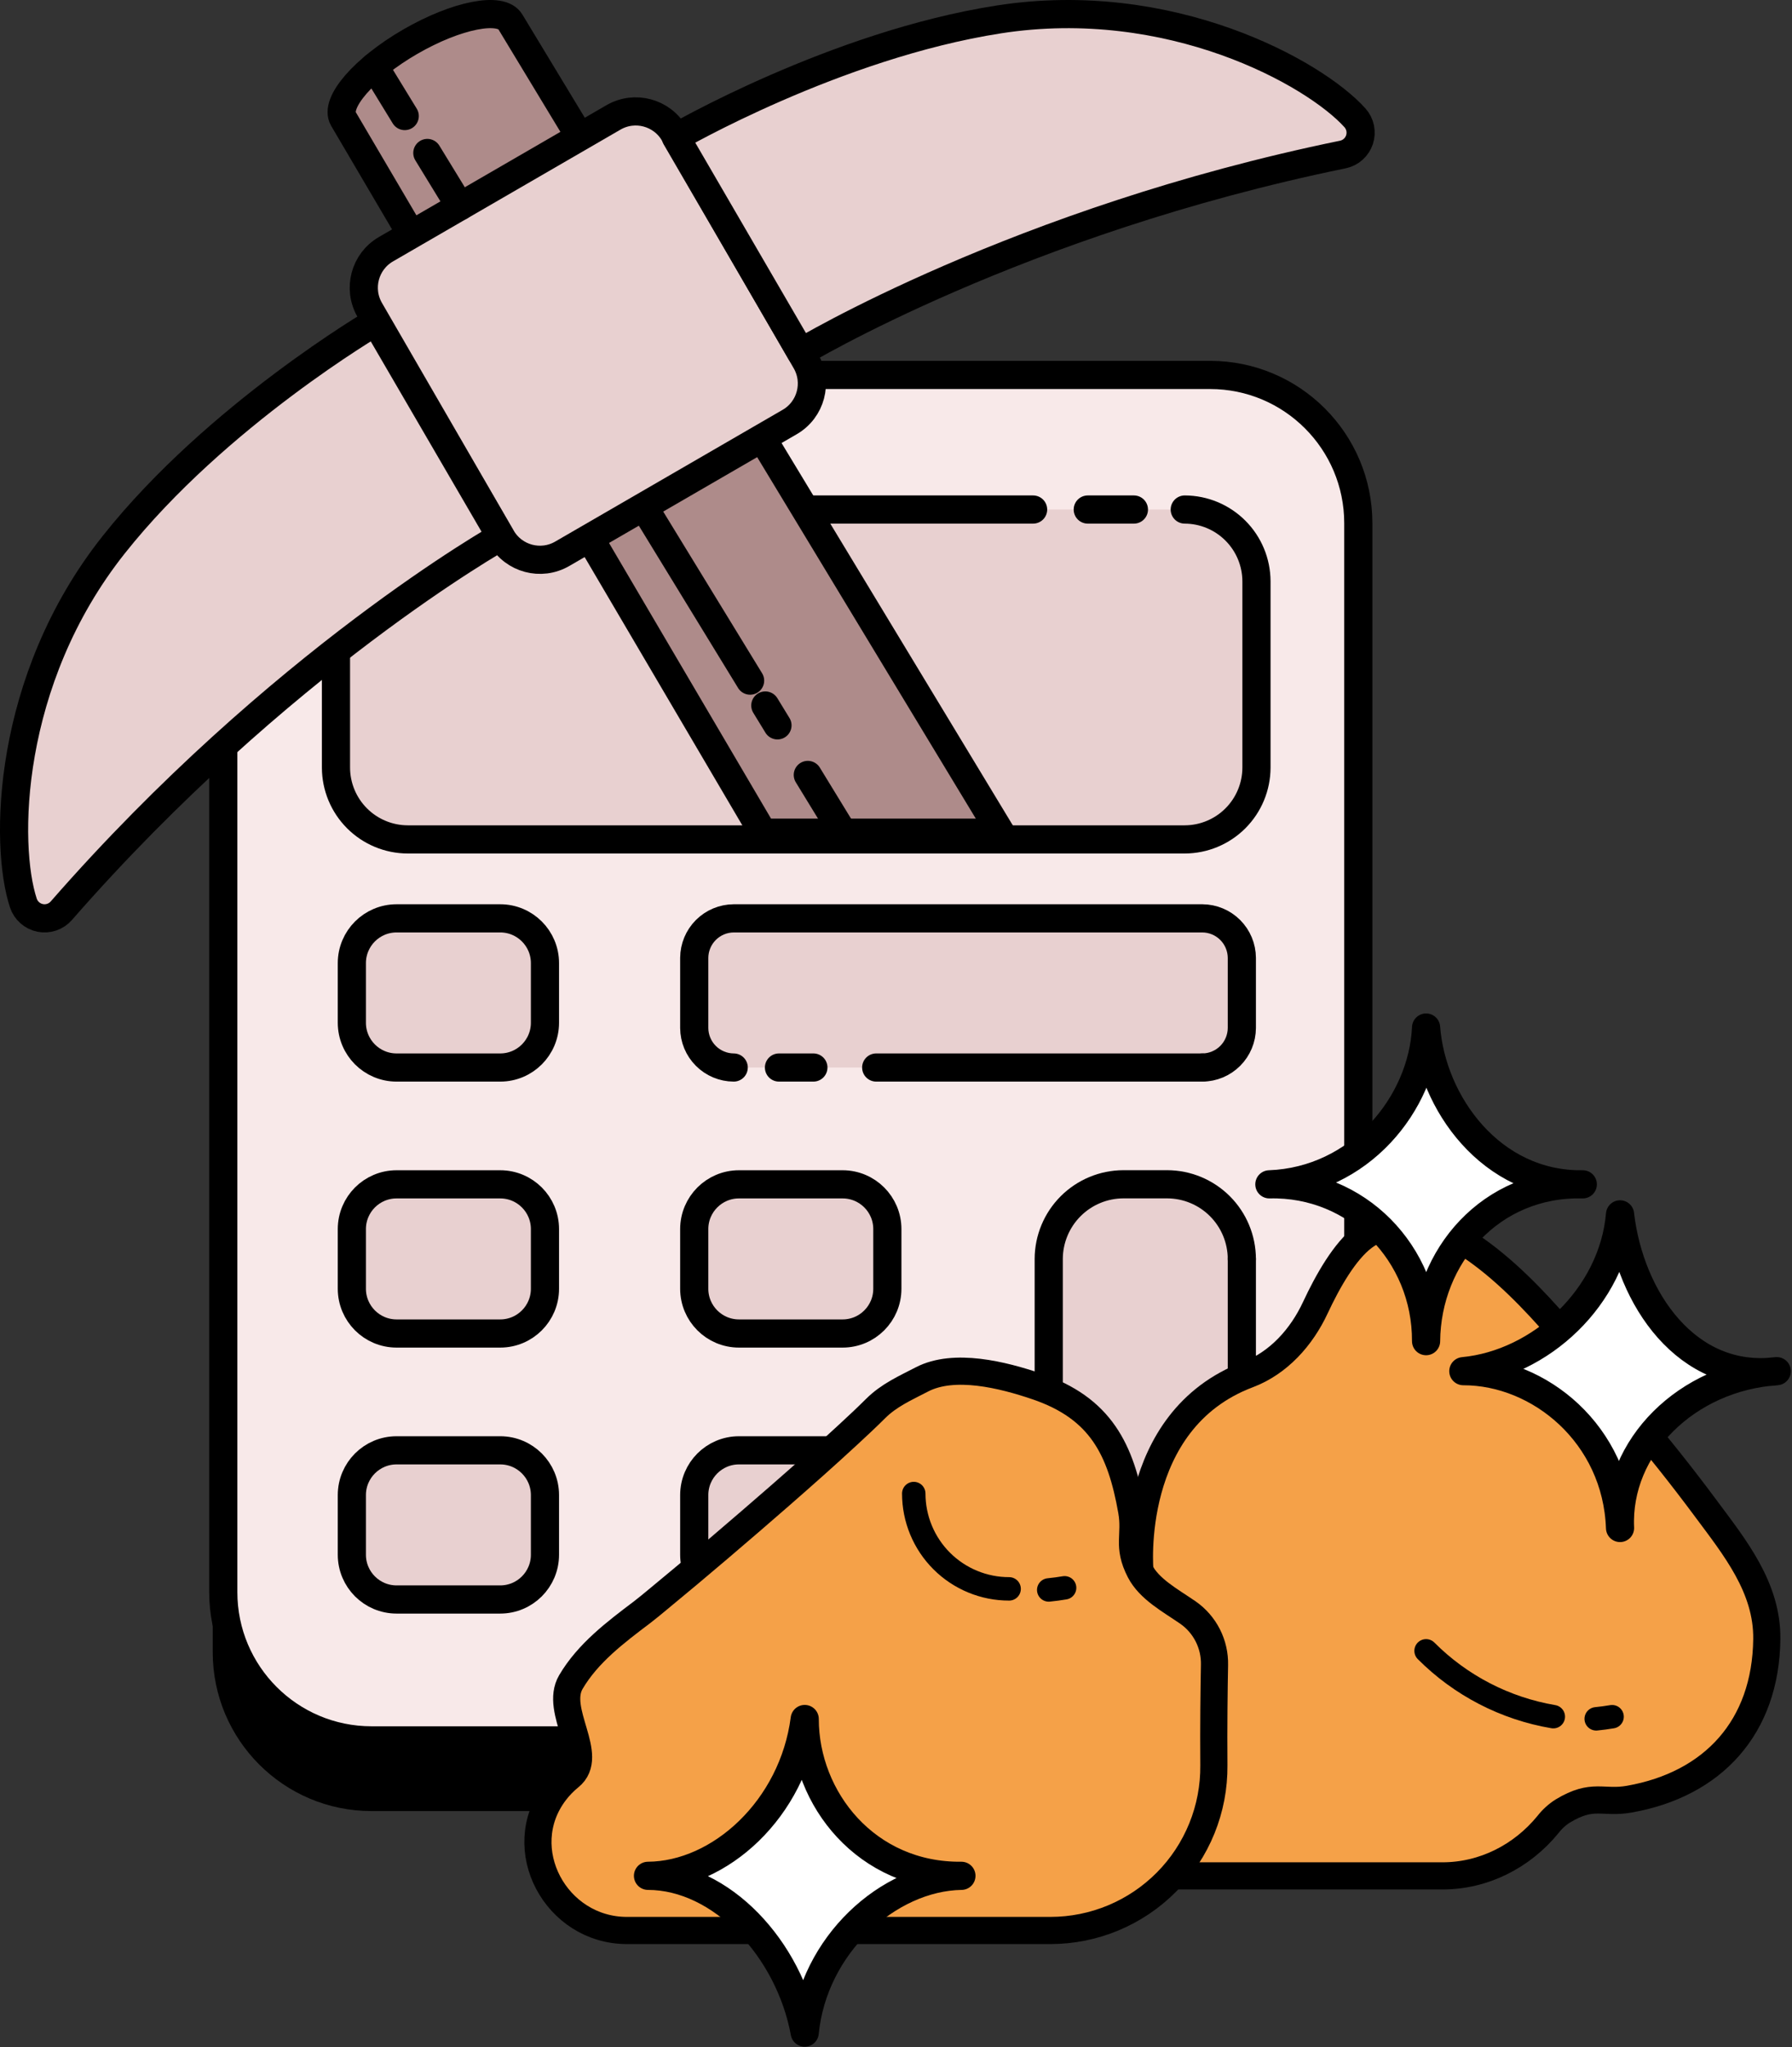 <svg width="903" height="1031" viewBox="0 0 903 1031" fill="none" xmlns="http://www.w3.org/2000/svg">
<rect x="0" y="0" width="903" height="1031" fill="#333333" stroke="none"/>
<g clip-path="url(#clip0_1278_2)">
<path d="M609.77 219.1H187.2C145.95 219.1 112.51 252.54 112.51 293.79V832.04C112.51 873.29 145.95 906.73 187.2 906.73H609.77C651.02 906.73 684.46 873.29 684.46 832.04V293.79C684.46 252.54 651.02 219.1 609.77 219.1Z" fill="black" stroke="black" stroke-width="10.64" stroke-linecap="round" stroke-linejoin="round"/>
<path d="M609.77 188.82H187.2C145.95 188.82 112.51 222.26 112.51 263.51V801.76C112.51 843.01 145.95 876.45 187.2 876.45H609.77C651.02 876.45 684.46 843.01 684.46 801.76V263.51C684.46 222.26 651.02 188.82 609.77 188.82Z" fill="#F8E9E9" stroke="black" stroke-width="14.19" stroke-linecap="round" stroke-linejoin="round"/>
<path d="M252.07 462.48H199.84C187.391 462.48 177.3 472.571 177.3 485.02V515.06C177.3 527.508 187.391 537.6 199.84 537.6H252.07C264.518 537.6 274.61 527.508 274.61 515.06V485.02C274.61 472.571 264.518 462.48 252.07 462.48Z" fill="#E8D0D0" stroke="black" stroke-width="14.19" stroke-linecap="round" stroke-linejoin="round"/>
<path d="M369.72 537.6C364.454 537.571 359.412 535.466 355.688 531.742C351.964 528.019 349.859 522.976 349.83 517.71V482.37C349.859 477.104 351.964 472.061 355.688 468.338C359.412 464.614 364.454 462.509 369.72 462.48H605.88C611.146 462.509 616.189 464.614 619.913 468.338C623.636 472.061 625.741 477.104 625.77 482.37V517.71C625.741 522.976 623.636 528.019 619.913 531.742C616.189 535.466 611.146 537.571 605.88 537.6" fill="#E8D0D0"/>
<path d="M369.72 537.6C364.454 537.571 359.412 535.466 355.688 531.742C351.964 528.019 349.859 522.976 349.83 517.71V482.37C349.859 477.104 351.964 472.061 355.688 468.338C359.412 464.614 364.454 462.509 369.72 462.48H605.88C611.146 462.509 616.189 464.614 619.913 468.338C623.636 472.061 625.741 477.104 625.77 482.37V517.71C625.741 522.976 623.636 528.019 619.913 531.742C616.189 535.466 611.146 537.571 605.88 537.6" stroke="black" stroke-width="14.19" stroke-linecap="round" stroke-linejoin="round"/>
<path d="M252.07 596.43H199.84C187.391 596.43 177.3 606.521 177.3 618.97V649.01C177.3 661.458 187.391 671.55 199.84 671.55H252.07C264.518 671.55 274.61 661.458 274.61 649.01V618.97C274.61 606.521 264.518 596.43 252.07 596.43Z" fill="#E8D0D0" stroke="black" stroke-width="14.19" stroke-linecap="round" stroke-linejoin="round"/>
<path d="M424.6 596.43H372.37C359.922 596.43 349.83 606.521 349.83 618.97V649.01C349.83 661.458 359.922 671.55 372.37 671.55H424.6C437.049 671.55 447.14 661.458 447.14 649.01V618.97C447.14 606.521 437.049 596.43 424.6 596.43Z" fill="#E8D0D0" stroke="black" stroke-width="14.19" stroke-linecap="round" stroke-linejoin="round"/>
<path d="M252.07 730.38H199.84C187.391 730.38 177.3 740.471 177.3 752.92V782.96C177.3 795.408 187.391 805.5 199.84 805.5H252.07C264.518 805.5 274.61 795.408 274.61 782.96V752.92C274.61 740.471 264.518 730.38 252.07 730.38Z" fill="#E8D0D0" stroke="black" stroke-width="14.19" stroke-linecap="round" stroke-linejoin="round"/>
<path d="M424.6 730.38H372.37C359.922 730.38 349.83 740.471 349.83 752.92V782.96C349.83 795.408 359.922 805.5 372.37 805.5H424.6C437.049 805.5 447.14 795.408 447.14 782.96V752.92C447.14 740.471 437.049 730.38 424.6 730.38Z" fill="#E8D0D0" stroke="black" stroke-width="14.19" stroke-linecap="round" stroke-linejoin="round"/>
<path d="M625.77 767.9C625.741 777.863 621.77 787.41 614.725 794.455C607.68 801.5 598.133 805.471 588.17 805.5H566.06C556.097 805.471 546.55 801.5 539.505 794.455C532.46 787.41 528.489 777.863 528.46 767.9V634C528.489 624.037 532.46 614.49 539.505 607.445C546.55 600.4 556.097 596.429 566.06 596.4H588.17C598.133 596.429 607.68 600.4 614.725 607.445C621.77 614.49 625.741 624.037 625.77 634" fill="#E8D0D0"/>
<path d="M625.77 767.9C625.741 777.863 621.77 787.41 614.725 794.455C607.68 801.5 598.133 805.471 588.17 805.5H566.06C556.097 805.471 546.55 801.5 539.505 794.455C532.46 787.41 528.489 777.863 528.46 767.9V634C528.489 624.037 532.46 614.49 539.505 607.445C546.55 600.4 556.097 596.429 566.06 596.4H588.17C598.133 596.429 607.68 600.4 614.725 607.445C621.77 614.49 625.741 624.037 625.77 634" stroke="black" stroke-width="14.19" stroke-linecap="round" stroke-linejoin="round"/>
<path d="M597 256.6C606.578 256.629 615.755 260.447 622.526 267.221C629.298 273.994 633.113 283.172 633.14 292.75V386.59C633.113 396.167 629.297 405.344 622.526 412.116C615.754 418.888 606.577 422.704 597 422.73H205.44C195.863 422.704 186.686 418.888 179.914 412.116C173.142 405.344 169.326 396.167 169.3 386.59V292.75C169.326 283.172 173.142 273.994 179.913 267.221C186.685 260.447 195.862 256.629 205.44 256.6" fill="#E8D0D0"/>
<path d="M597 256.6C606.578 256.629 615.755 260.447 622.526 267.221C629.298 273.994 633.113 283.172 633.14 292.75V386.59C633.113 396.167 629.297 405.344 622.526 412.116C615.754 418.888 606.577 422.704 597 422.73H205.44C195.863 422.704 186.686 418.888 179.914 412.116C173.142 405.344 169.326 396.167 169.3 386.59V292.75C169.326 283.172 173.142 273.994 179.913 267.221C186.685 260.447 195.862 256.629 205.44 256.6" stroke="black" stroke-width="14.19" stroke-linecap="round" stroke-linejoin="round"/>
<path d="M205.44 256.6H520.59" stroke="black" stroke-width="14.19" stroke-linecap="round" stroke-linejoin="round"/>
<path d="M548.13 256.6H571.38" stroke="black" stroke-width="14.19" stroke-linecap="round" stroke-linejoin="round"/>
<path d="M628.9 692.21C644.28 686.41 655.9 673.4 662.83 658.5C669.14 644.98 677.67 630.06 687.07 622.99C700.55 612.85 720.25 614.99 734.77 623.53C768.77 643.62 796.12 682.66 820.95 711.35C834.4 726.89 847.18 742.97 859.44 759.47C874.18 779.3 890.61 799.47 890.3 825.47C889.78 869.83 863.19 898.62 821.01 906.05C807.47 908.44 802.78 902.78 787.45 912.05C784.619 913.85 782.122 916.127 780.07 918.78C766.93 934.89 747.62 944.69 726.88 944.69H458.93C458.93 944.69 450.84 885.09 503.93 879.86C503.93 879.86 499.93 795.01 574.41 791.11C574.4 791.08 567.46 715.37 628.9 692.21Z" fill="#F5A148" stroke="black" stroke-width="13.68" stroke-miterlimit="10"/>
<path d="M287.13 894.77C300.23 884.15 279.13 861.59 287.67 847.07C296.21 832.55 310.09 822.07 323.57 811.9C326.19 809.9 328.68 807.8 331.21 805.72C352.07 788.56 372.62 771 393 753.24C404.59 743.12 416.11 732.92 427.4 722.47C432.04 718.18 436.68 713.87 441.16 709.4C447.93 702.64 456.05 699.09 464.55 694.68C480.84 686.22 505.34 692.39 522.26 698.13C554.78 709.13 564.8 730.02 570.26 760.83C572.47 773.4 567.75 778.35 574.46 791.28C579.16 800.28 589.46 805.8 598.6 812.07C602.839 815.023 606.281 818.979 608.619 823.586C610.957 828.192 612.119 833.306 612 838.47C611.77 850.47 611.52 869.24 611.68 889.04C611.779 899.919 609.723 910.71 605.63 920.79C601.537 930.87 595.489 940.039 587.834 947.77C580.179 955.5 571.069 961.638 561.029 965.829C550.99 970.021 540.219 972.183 529.34 972.19H315.91C280.09 972.19 257.97 931.08 279.61 902.53C281.791 899.646 284.316 897.04 287.13 894.77Z" fill="#F5A148" stroke="black" stroke-width="13.68" stroke-miterlimit="10"/>
<path d="M890.703 690.938C892.23 690.762 893.769 690.622 895.32 690.52C893.761 690.716 892.222 690.855 890.703 690.938C847.922 695.88 814.981 729.538 816.316 768.659C816.329 768.935 816.34 769.212 816.35 769.49C816.337 769.213 816.326 768.936 816.316 768.659C814.216 722.015 775.59 690.474 737.38 690.52C776.21 686.84 812.762 653.129 816.35 611.55C821.06 652.427 848.154 693.282 890.703 690.938Z" fill="white"/>
<path d="M895.32 690.52C850.01 693.504 814.451 728.617 816.35 769.49C814.674 722.39 775.817 690.474 737.38 690.52C776.21 686.84 812.762 653.129 816.35 611.55C821.229 653.887 850.118 696.199 895.32 690.52Z" stroke="black" stroke-width="14.19" stroke-linecap="round" stroke-linejoin="round"/>
<path d="M405.5 1023.63C409.787 979.673 447.501 945.256 484.47 944.66C436.695 945.169 405.517 905.972 405.5 865.69C399.652 910.839 362.848 944.452 326.53 944.66C363.594 944.728 397.758 981.508 405.5 1023.63Z" fill="white" stroke="black" stroke-width="14.19" stroke-linecap="round" stroke-linejoin="round"/>
<path d="M794.425 596.41C795.469 596.397 796.521 596.403 797.58 596.43C796.52 596.445 795.468 596.438 794.425 596.41C749.7 596.971 718.961 633.726 718.61 675.4C718.786 631.293 683.767 595.328 639.64 596.43C684.985 594.754 716.88 555.891 718.61 517.46C721.419 554.424 749.96 595.186 794.425 596.41Z" fill="white"/>
<path d="M797.58 596.43C751.152 595.257 718.969 632.753 718.61 675.4C718.786 631.293 683.767 595.328 639.64 596.43C684.985 594.754 716.88 555.891 718.61 517.46C721.485 555.291 751.313 597.1 797.58 596.43Z" stroke="black" stroke-width="14.19" stroke-linecap="round" stroke-linejoin="round"/>
<path d="M804.34 865.6C807.007 865.34 809.673 864.983 812.34 864.53Z" fill="#69A55A"/>
<path d="M804.34 865.6C807.007 865.34 809.673 864.983 812.34 864.53" stroke="black" stroke-width="11.81" stroke-linecap="round" stroke-linejoin="round"/>
<path d="M528.46 800.69C531.15 800.42 533.84 800.07 536.46 799.62Z" fill="#69A55A"/>
<path d="M528.46 800.69C531.15 800.42 533.84 800.07 536.46 799.62" stroke="black" stroke-width="11.81" stroke-linecap="round" stroke-linejoin="round"/>
<path d="M718.61 831.36C736.015 848.805 758.424 860.392 782.72 864.51Z" fill="#69A55A"/>
<path d="M718.61 831.36C736.015 848.805 758.424 860.392 782.72 864.51" stroke="black" stroke-width="11.81" stroke-linecap="round" stroke-linejoin="round"/>
<path d="M508.5 800.15C502.193 800.156 495.945 798.92 490.116 796.51C484.287 794.101 478.989 790.567 474.527 786.109C470.064 781.651 466.524 776.357 464.109 770.53C461.693 764.703 460.45 758.458 460.45 752.15" stroke="black" stroke-width="11.81" stroke-linecap="round" stroke-linejoin="round"/>
<path d="M398.49 256.6H275.16" stroke="black" stroke-width="14.19" stroke-linecap="round" stroke-linejoin="round"/>
<path d="M235.19 256.6H252.53" stroke="black" stroke-width="14.19" stroke-linecap="round" stroke-linejoin="round"/>
<path d="M392.53 537.6H409.87" stroke="black" stroke-width="14.19" stroke-linecap="round" stroke-linejoin="round"/>
<path d="M605.88 537.6H441.52" stroke="black" stroke-width="14.19" stroke-linecap="round" stroke-linejoin="round"/>
<path d="M625.77 692.21V634.03" stroke="black" stroke-width="14.19" stroke-linecap="round" stroke-linejoin="round"/>
<path d="M206.73 21C230 7.53 252.57 3.08 257.19 11.05L504.3 419.34H384.47L173 59.8C168.36 51.83 183.47 34.46 206.73 21Z" fill="#AE8B8A" stroke="black" stroke-width="14.19" stroke-linecap="round" stroke-linejoin="round"/>
<path d="M283.301 278.895L397.942 212.52C408.644 206.324 412.296 192.626 406.1 181.925L339.725 67.283C333.529 56.582 319.831 52.929 309.13 59.125L194.488 125.5C183.787 131.696 180.135 145.394 186.33 156.096L252.706 270.737C258.901 281.439 272.599 285.091 283.301 278.895Z" fill="#E8D0D0" stroke="black" stroke-width="14.19" stroke-linecap="round" stroke-linejoin="round"/>
<path d="M403.54 177.4C403.54 177.4 513.18 111.31 676.64 77.82C678.579 77.424 680.38 76.523 681.859 75.208C683.338 73.893 684.443 72.21 685.062 70.33C685.682 68.45 685.793 66.439 685.385 64.502C684.977 62.565 684.065 60.771 682.74 59.3C662.24 36.56 589.59 -3.65 503.31 9.78C420.9 22.6 340.57 69.15 340.57 69.15L403.54 177.4Z" fill="#E8D0D0" stroke="black" stroke-width="14.19" stroke-linecap="round" stroke-linejoin="round"/>
<path d="M252.34 270.31C252.34 270.31 140.73 333 30.9 458.64C29.596 460.129 27.923 461.247 26.048 461.882C24.174 462.517 22.165 462.645 20.225 462.255C18.285 461.864 16.482 460.968 14.999 459.657C13.516 458.347 12.406 456.668 11.78 454.79C2.14 425.74 3 342.71 57.31 274.31C109.15 208.97 189.31 162.1 189.31 162.1L252.34 270.31Z" fill="#E8D0D0" stroke="black" stroke-width="14.19" stroke-linecap="round" stroke-linejoin="round"/>
<path d="M203.95 58.44L188.69 33.51" stroke="black" stroke-width="14.19" stroke-linecap="round" stroke-linejoin="round"/>
<path d="M231.78 103.9L215.34 77.04" stroke="black" stroke-width="14.19" stroke-linecap="round" stroke-linejoin="round"/>
<path d="M377.98 342.76L325.25 256.6" stroke="black" stroke-width="14.19" stroke-linecap="round" stroke-linejoin="round"/>
<path d="M391.77 365.29L385.65 355.29" stroke="black" stroke-width="14.19" stroke-linecap="round" stroke-linejoin="round"/>
<path d="M424.86 419.34L407.06 390.26" stroke="black" stroke-width="14.19" stroke-linecap="round" stroke-linejoin="round"/>
</g>
<defs>
<clipPath id="clip0_1278_2">
<rect width="902.42" height="1030.73" fill="white"/>
</clipPath>
</defs>
</svg>
